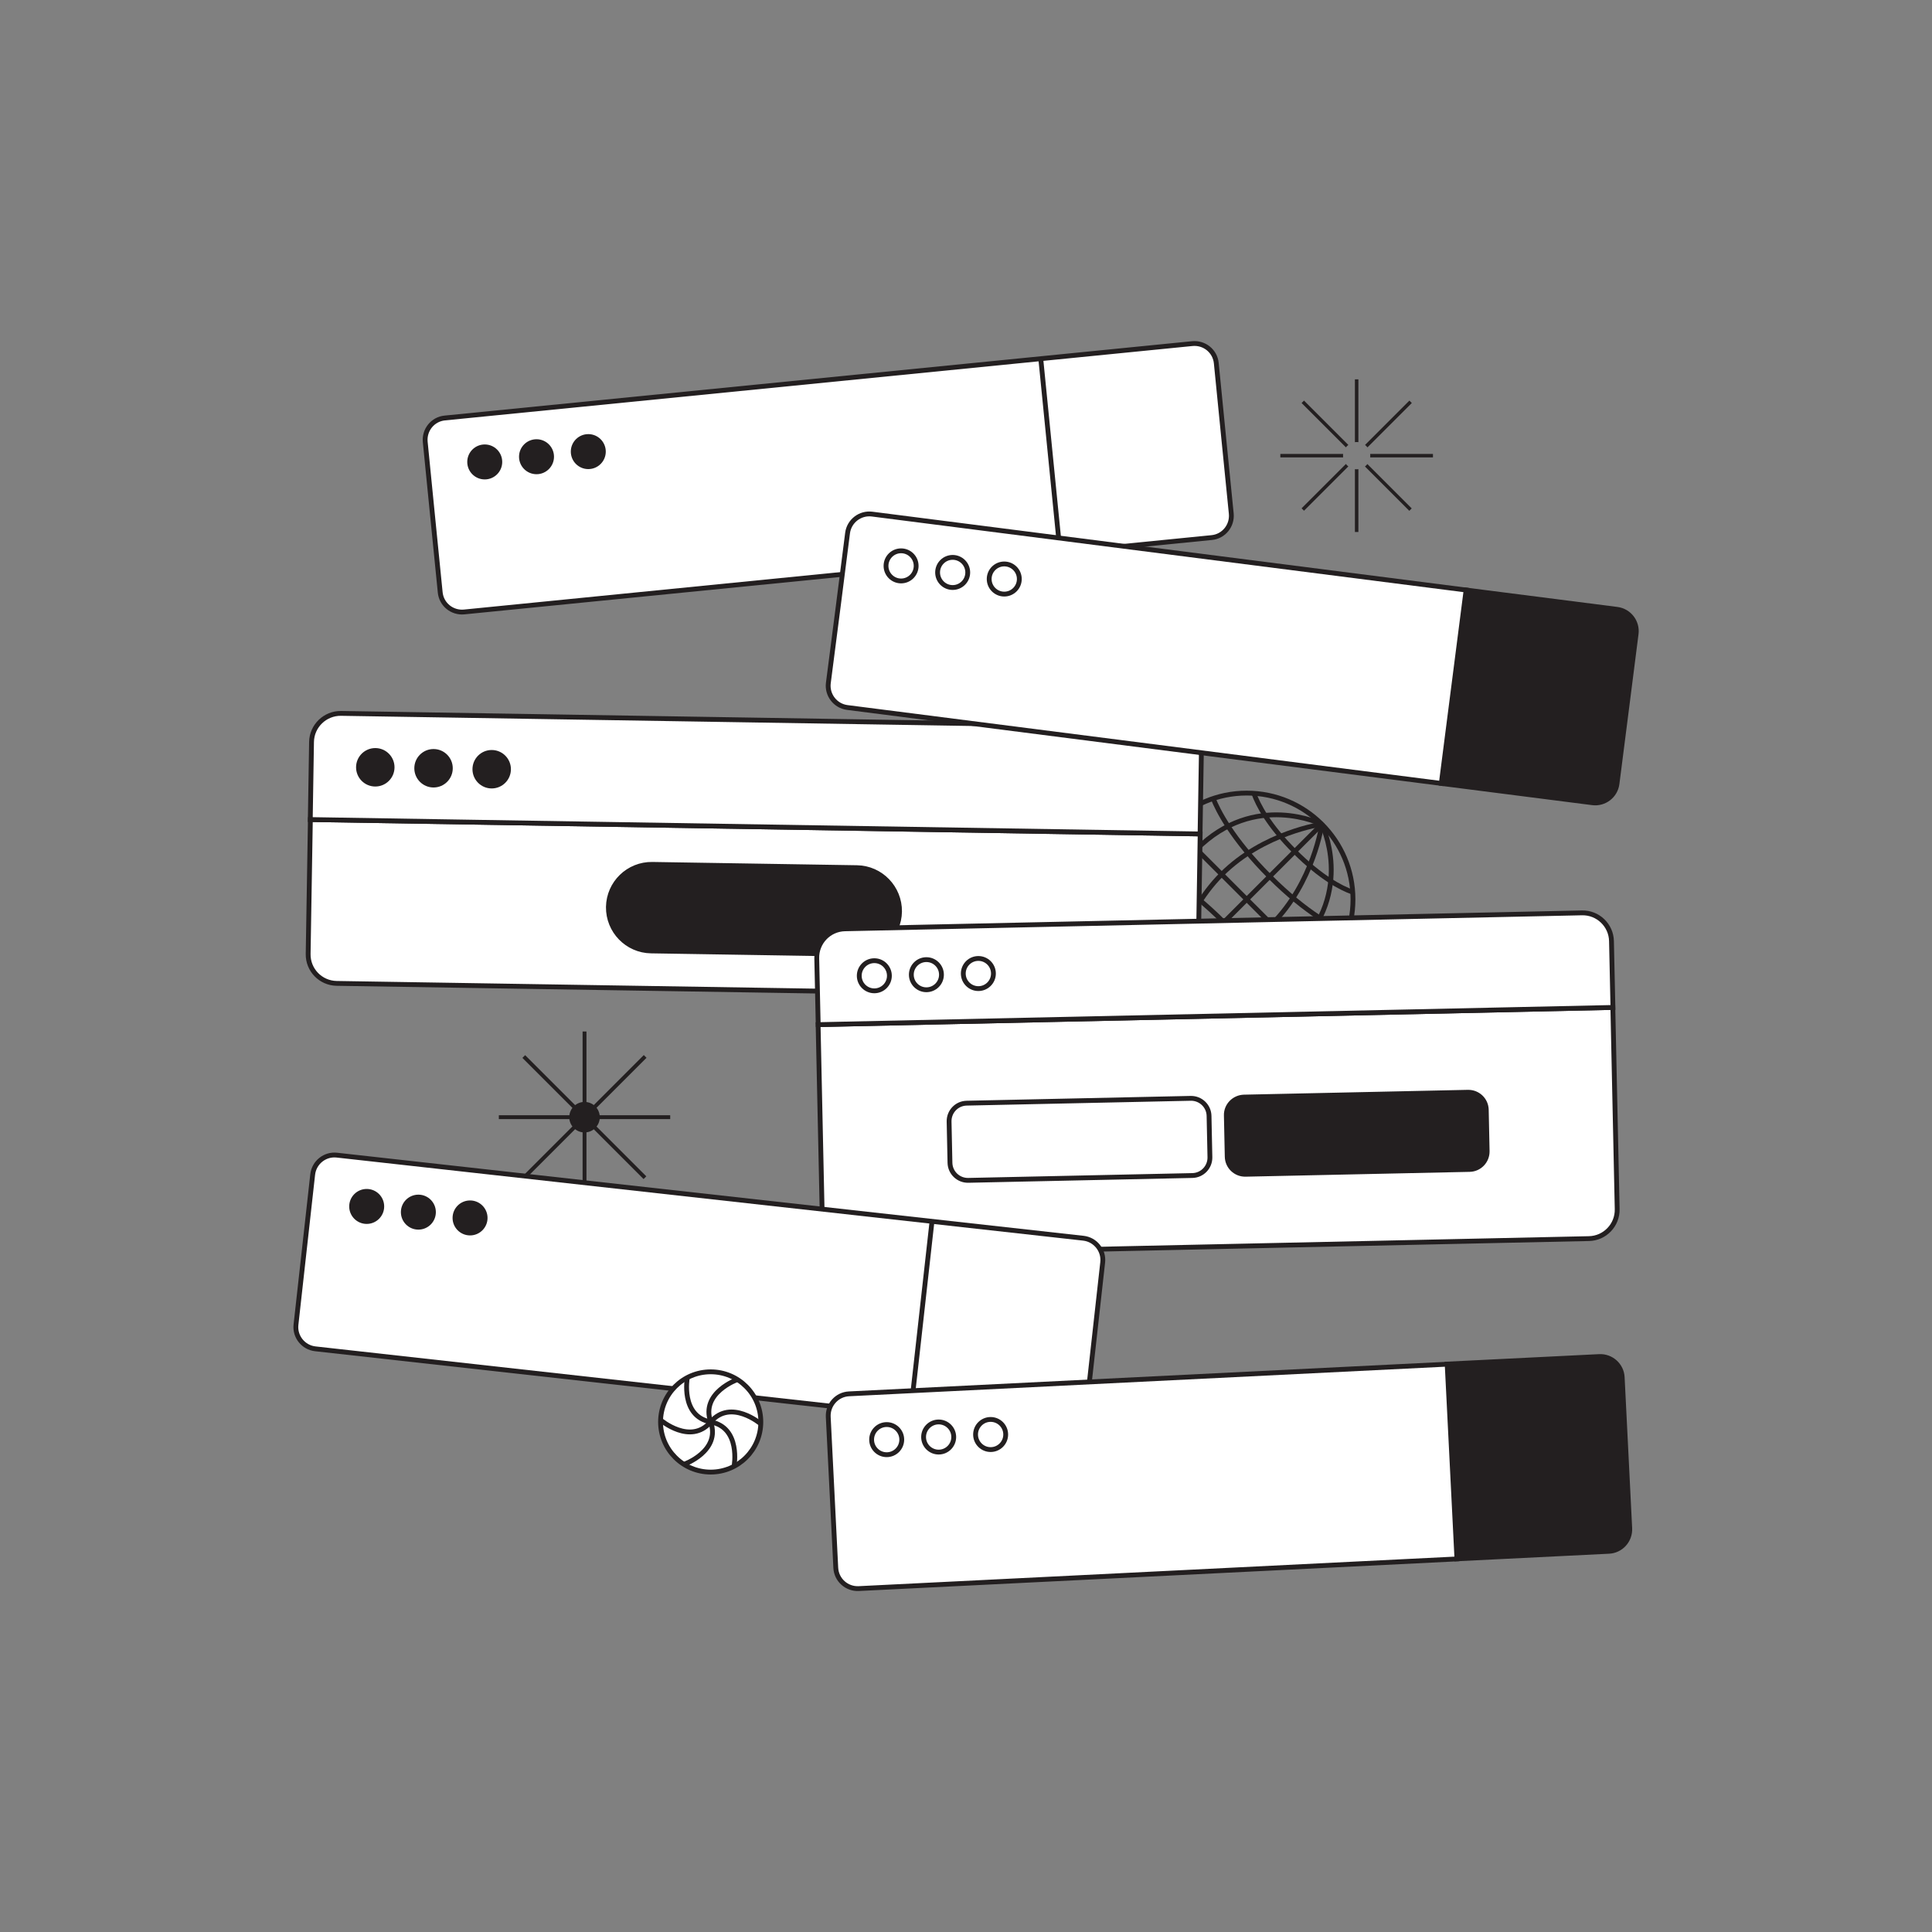 <?xml version="1.0" encoding="utf-8"?>
<!-- Generator: Adobe Illustrator 24.3.0, SVG Export Plug-In . SVG Version: 6.00 Build 0)  -->
<svg version="1.1" id="illustrations" xmlns="http://www.w3.org/2000/svg" xmlns:xlink="http://www.w3.org/1999/xlink" x="0px"
	 y="0px" viewBox="0 0 2000 2000" style="enable-background:new 0 0 2000 2000;" xml:space="preserve">
<rect x="0" y="0" width="2000" height="2000" fill="#808080" stroke="none"/>
<style type="text/css">
	.st0{fill:#FFFFFF;stroke:#231F20;stroke-width:5;stroke-miterlimit:10;}
	.st1{fill:none;stroke:#231F20;stroke-width:5;stroke-miterlimit:10;}
	.st2{fill:#231F20;}
	.st3{fill:#231F20;stroke:#231F20;stroke-width:5;stroke-linejoin:round;stroke-miterlimit:10;}
	.st4{fill:#FFFFFF;stroke:#231F20;stroke-width:5;stroke-linejoin:round;stroke-miterlimit:10;}
	.st5{fill:#231F20;stroke:#231F20;stroke-width:5;stroke-miterlimit:10;}
	.st6{clip-path:url(#SVGID_2_);fill:#FFFFFF;stroke:#231F20;stroke-width:5;stroke-miterlimit:10;}
	.st7{clip-path:url(#SVGID_4_);fill:none;stroke:#FFFFFF;stroke-width:5;stroke-miterlimit:10;}
	.st8{fill:#FFFFFF;stroke:#231F20;stroke-width:5;stroke-linecap:round;stroke-linejoin:round;stroke-miterlimit:10;}
	.st9{fill:#231F20;stroke:#231F20;stroke-width:5;stroke-linecap:round;stroke-linejoin:round;stroke-miterlimit:10;}
	.st10{fill:#FFFFFF;stroke:#FFFFFF;stroke-width:5;stroke-linecap:round;stroke-linejoin:round;stroke-miterlimit:10;}
	.st11{fill:none;stroke:#231F20;stroke-width:5;stroke-linecap:round;stroke-linejoin:round;stroke-miterlimit:10;}
	.st12{fill:none;stroke:#FFFFFF;stroke-width:5;stroke-linecap:round;stroke-linejoin:round;stroke-miterlimit:10;}
	.st13{fill:none;stroke:#231F20;stroke-width:2;stroke-linecap:round;stroke-linejoin:round;}
	.st14{fill:none;stroke:#231F20;stroke-width:2;stroke-linecap:round;stroke-linejoin:round;stroke-dasharray:0,10;}
	
		.st15{fill:none;stroke:#231F20;stroke-width:2;stroke-linecap:round;stroke-linejoin:round;stroke-miterlimit:10;stroke-dasharray:0,10;}
	
		.st16{fill:none;stroke:#231F20;stroke-width:3;stroke-linecap:round;stroke-linejoin:round;stroke-miterlimit:10;stroke-dasharray:0,10;}
	.st17{clip-path:url(#SVGID_6_);fill:#FFFFFF;}
	.st18{fill:#231F20;stroke:#FFFFFF;stroke-width:5;stroke-miterlimit:10;}
	.st19{fill:#FFFFFF;}
	.st20{fill:none;stroke:#231F20;stroke-width:8;stroke-linecap:round;stroke-linejoin:round;stroke-miterlimit:10;}
</style>
<g>
	<line class="st1" x1="1212.8" y1="853.3" x2="1368.4" y2="1008.8"/>
	<line class="st1" x1="1368.4" y1="853.3" x2="1212.8" y2="1008.8"/>
	<path class="st1" d="M1212.8,1008.8c0,0,60.3-8.5,103.7-51.9s51.9-103.7,51.9-103.7"/>
	<circle class="st1" cx="1290.6" cy="931" r="110"/>
	<path class="st1" d="M1212.8,1008.8c0,0,69.2,34.5,129.6-25.9c60.4-60.4,25.9-129.6,25.9-129.6"/>
	<path class="st1" d="M1212.8,1008.8c0,0,8.5-60.3,51.9-103.7s103.7-51.9,103.7-51.9"/>
	<path class="st1" d="M1212.8,1008.8c0,0-34.5-69.2,25.9-129.6s129.6-25.9,129.6-25.9"/>
	<path class="st1" d="M1186.2,896.3c11.9,4.7,41.7,19.4,80.7,58.4c39,39,53.7,68.8,58.4,80.7"/>
	<path class="st1" d="M1180.9,938.4c11.9,4.3,33,15.1,60.1,42.2c27,27,37.8,47.9,42.1,59.9"/>
	<path class="st1" d="M1255.9,826.6c4.7,11.9,19.4,41.7,58.4,80.7c39,39,68.8,53.7,80.7,58.4"/>
	<path class="st1" d="M1298,821.3c4.3,11.9,15.1,33,42.2,60.1c27,27,47.9,37.8,59.9,42.1"/>
</g>
<g>
	<rect x="603.1" y="1067.8" class="st2" width="4" height="177.4"/>
	
		<rect x="603.1" y="1067.8" transform="matrix(-1.836970e-16 1 -1 -1.836970e-16 1761.593 551.393)" class="st2" width="4" height="177.4"/>
	
		<rect x="603.1" y="1067.8" transform="matrix(0.707 -0.707 0.707 0.707 -640.534 766.599)" class="st2" width="4" height="177.4"/>
	
		<rect x="603.1" y="1067.8" transform="matrix(0.707 0.707 -0.707 0.707 994.994 -89.141)" class="st2" width="4" height="177.4"/>
	<circle class="st2" cx="605.1" cy="1156.5" r="15.8"/>
</g>
<g>
	<g>
		<path class="st0" d="M321.3,848.4l921.1,14.9l-2.2,139c-0.3,16.6-13.9,29.8-30.5,29.5L348.5,1018c-16.6-0.3-29.8-13.9-29.5-30.5
			L321.3,848.4z"/>
		<path class="st5" d="M675.3,894.8l211.8,3.4c24.7,0.4,44.4,20.8,44.1,45.5v0c-0.4,24.7-20.8,44.4-45.5,44.1l-211.8-3.4
			c-24.7-0.4-44.4-20.8-44.1-45.5v0C630.2,914.1,650.6,894.4,675.3,894.8z"/>
		<path class="st0" d="M353,738.5l861.1,13.9c16.6,0.3,29.8,13.9,29.5,30.5l-1.3,80.4l-921.1-14.9l1.3-80.4
			C322.8,751.5,336.5,738.3,353,738.5z"/>
		<circle class="st5" cx="388.5" cy="794.3" r="17.4"/>
		<circle class="st5" cx="448.8" cy="795.3" r="17.4"/>
		<circle class="st5" cx="509" cy="796.3" r="17.4"/>
	</g>
	<g>
		<path class="st0" d="M846.9,1060.7l822.7-17.8l4.5,208.7c0.4,16.6-12.8,30.3-29.3,30.6l-762.8,16.5c-16.6,0.4-30.3-12.8-30.6-29.3
			L846.9,1060.7z"/>
		<g>
			<path class="st0" d="M1000.7,1142l231.9-5c10.3-0.2,18.8,7.9,19,18.2l0.9,42.7c0.2,10.3-7.9,18.8-18.2,19l-231.9,5
				c-10.3,0.2-18.8-7.9-19-18.2l-0.9-42.7C982.3,1150.7,990.4,1142.2,1000.7,1142z"/>
			<path class="st5" d="M1287.7,1135.7l231.9-5c10.3-0.2,18.8,7.9,19,18.2l0.9,42.7c0.2,10.3-7.9,18.8-18.2,19l-231.9,5
				c-10.3,0.2-18.8-7.9-19-18.2l-0.9-42.7C1269.2,1144.5,1277.4,1136,1287.7,1135.7z"/>
		</g>
		<path class="st0" d="M874.8,961.5l762.8-16.5c16.6-0.4,30.3,12.8,30.6,29.3l1.5,68.6l-822.7,17.8l-1.5-68.6
			C845.1,975.5,858.2,961.8,874.8,961.5z"/>
		<circle class="st1" cx="905.1" cy="1010.1" r="15.6"/>
		<circle class="st1" cx="959" cy="1009" r="15.6"/>
		<circle class="st1" cx="1012.8" cy="1007.8" r="15.6"/>
	</g>
</g>
<g>
	<path class="st0" d="M1266.6,451.6l-7.5-75.6c-1.2-12.5-12.3-21.5-24.8-20.3l-773.8,77c-12.5,1.2-21.5,12.3-20.3,24.8l7.5,75.6
		l8,80.1c1.2,12.5,12.3,21.5,24.8,20.3l773.8-77c12.5-1.2,21.5-12.3,20.3-24.8L1266.6,451.6z"/>
	<line class="st1" x1="1077.4" y1="371.3" x2="1097.4" y2="572.1"/>
	<g>
		<circle class="st5" cx="501.8" cy="478.2" r="15.6"/>
		<circle class="st5" cx="555.4" cy="472.8" r="15.6"/>
		<circle class="st5" cx="609" cy="467.5" r="15.6"/>
	</g>
</g>
<g>
	<g>
		<path class="st0" d="M1133.1,1382.3l8.4-75.5c1.4-12.4-7.6-23.6-20-25l-772.8-86c-12.4-1.4-23.6,7.6-25,20l-8.4,75.5l-8.9,80
			c-1.4,12.4,7.6,23.6,20,25l772.8,86c12.4,1.4,23.6-7.6,25-20L1133.1,1382.3z"/>
		<line class="st1" x1="964.8" y1="1264.4" x2="942.4" y2="1464.9"/>
		<g>
			<circle class="st5" cx="379.6" cy="1248.9" r="15.6"/>
			<circle class="st5" cx="433.1" cy="1254.8" r="15.6"/>
			<circle class="st5" cx="486.6" cy="1260.8" r="15.6"/>
		</g>
	</g>
	<g>
		<path class="st5" d="M1508.1,1613.7l157.5-7.8c12.5-0.6,22.1-11.3,21.5-23.8l-4-80.4l-3.8-75.9c-0.6-12.5-11.3-22.1-23.8-21.5
			l-157.5,7.8L1508.1,1613.7z"/>
		<path class="st0" d="M1498.1,1412.2l-619.2,30.7c-12.5,0.6-22.1,11.3-21.5,23.8l3.8,75.9l4,80.4c0.6,12.5,11.3,22.1,23.8,21.5
			l619.2-30.7L1498.1,1412.2z"/>
		<circle class="st1" cx="917.9" cy="1490.3" r="15.6"/>
		<circle class="st1" cx="971.7" cy="1487.6" r="15.6"/>
		<circle class="st1" cx="1025.5" cy="1485" r="15.6"/>
	</g>
</g>
<g>
	<path class="st2" d="M1402.6,485.7v65h3.6v-65c-0.6,0.1-1.2,0.1-1.8,0.1C1403.8,485.8,1403.2,485.8,1402.6,485.7z"/>
	<path class="st2" d="M1406.2,457.7v-65h-3.6v65c0.6-0.1,1.2-0.1,1.8-0.1C1405,457.6,1405.6,457.7,1406.2,457.7z"/>
	<path class="st2" d="M1418.4,473.5h65v-3.6h-65c0.1,0.6,0.1,1.2,0.1,1.8S1418.5,472.9,1418.4,473.5z"/>
	<path class="st2" d="M1390.4,469.9h-65v3.6h65c-0.1-0.6-0.1-1.2-0.1-1.8S1390.4,470.5,1390.4,469.9z"/>
	<path class="st2" d="M1395.8,460.6l-45.9-45.9l-2.5,2.5l45.9,45.9C1394,462.1,1394.8,461.3,1395.8,460.6z"/>
	<path class="st2" d="M1413,482.9l45.9,45.9l2.5-2.5l-45.9-45.9C1414.8,481.3,1414,482.1,1413,482.9z"/>
	<path class="st2" d="M1415.6,463.1l45.9-45.9l-2.5-2.5l-45.9,45.9C1414,461.3,1414.8,462.1,1415.6,463.1z"/>
	<path class="st2" d="M1393.3,480.3l-45.9,45.9l2.5,2.5l45.9-45.9C1394.8,482.1,1394,481.3,1393.3,480.3z"/>
</g>
<g>
	<path class="st5" d="M1492.1,811l156.4,20c12.4,1.6,23.8-7.2,25.4-19.6l10.2-79.8l9.6-75.4c1.6-12.4-7.2-23.8-19.6-25.4l-156.4-20
		L1492.1,811z"/>
	<path class="st0" d="M1517.7,610.8l-614.9-78.6c-12.4-1.6-23.8,7.2-25.4,19.6l-9.6,75.4L857.5,707c-1.6,12.4,7.2,23.8,19.6,25.4
		l614.9,78.6L1517.7,610.8z"/>
	<circle class="st1" cx="932.8" cy="585.8" r="15.6"/>
	<circle class="st1" cx="986.2" cy="592.6" r="15.6"/>
	<circle class="st1" cx="1039.6" cy="599.4" r="15.6"/>
</g>
<g>
	<circle class="st0" cx="735.7" cy="1472" r="51.9"/>
	<path class="st1" d="M735.7,1472c31.6,5.9,24.2,45.9,24.2,45.9"/>
	<path class="st1" d="M735.7,1472c20.9-24.4,51.9,2,51.9,2"/>
	<path class="st1" d="M735.7,1472c-10.7-30.3,27.7-43.9,27.7-43.9"/>
	<path class="st1" d="M735.7,1472c-31.6-5.9-24.2-45.9-24.2-45.9"/>
	<path class="st1" d="M735.7,1472c-20.9,24.4-51.9-2-51.9-2"/>
	<path class="st1" d="M735.7,1472c10.7,30.3-27.7,43.9-27.7,43.9"/>
</g>
</svg>
